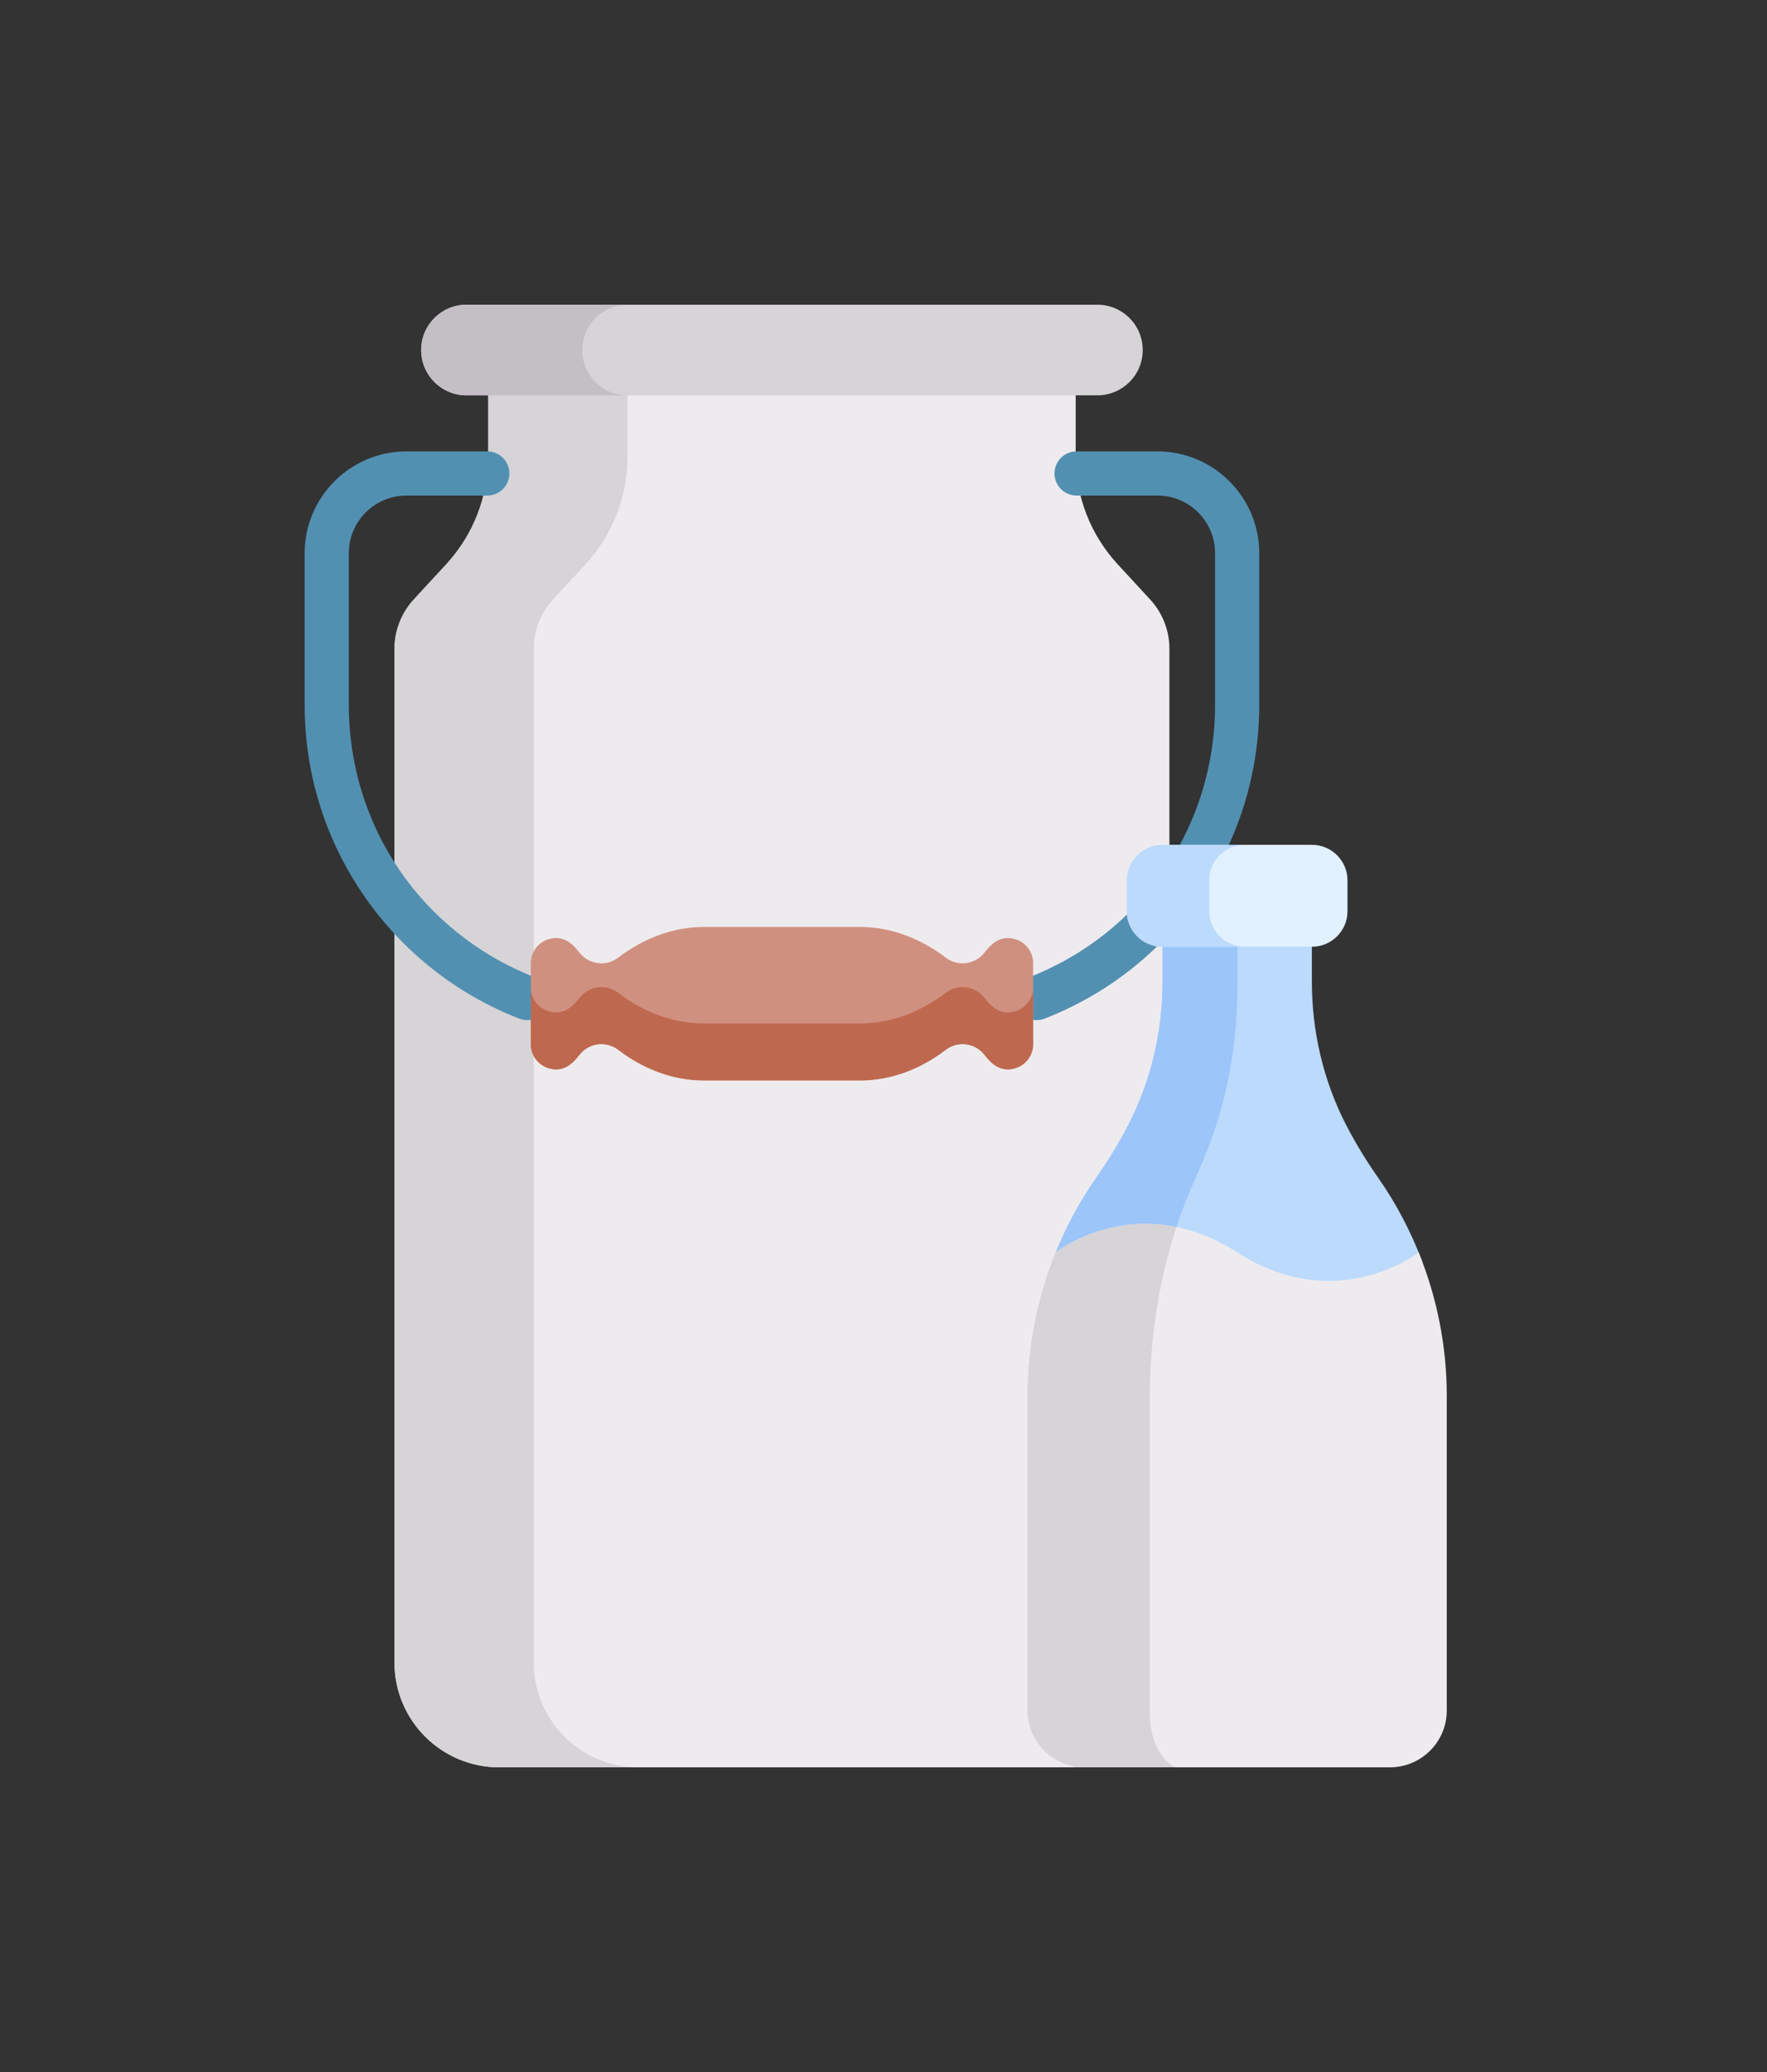 <svg width="58" height="68" viewBox="0 0 58 68" fill="none" xmlns="http://www.w3.org/2000/svg">
<rect x="0" y="0" width="58" height="68" fill="#333333" stroke="none"/>
<path d="M34.019 56.135V45.816C34.019 43.245 34.809 40.737 36.284 38.632C36.646 38.116 37.009 37.532 37.337 36.892C38.077 35.446 38.448 33.838 38.448 32.213V30.876H38.44C37.801 30.876 37.181 30.353 37.181 29.714V29.082C37.181 28.443 37.511 27.92 38.151 27.92H38.385V21.294C38.385 20.693 38.159 20.114 37.751 19.672L36.689 18.521C35.801 17.56 35.308 16.299 35.308 14.99V12.781H16.026V14.99C16.026 16.299 15.533 17.56 14.646 18.521L13.584 19.672C13.176 20.114 12.949 20.693 12.949 21.294V54.564C12.949 56.462 14.488 58 16.385 58H35.239C35.367 58 35.493 57.992 35.618 57.979C34.714 57.849 34.019 57.074 34.019 56.135Z" fill="#EEEBEE"/>
<path d="M17.52 54.564V21.294C17.52 20.693 17.747 20.114 18.154 19.672L19.217 18.521C20.104 17.559 20.597 16.299 20.597 14.99V12.781H16.026V14.99C16.026 16.299 15.533 17.559 14.646 18.521L13.584 19.672C13.176 20.114 12.949 20.693 12.949 21.294V54.564C12.949 56.462 14.488 58 16.385 58H20.956C19.058 58 17.52 56.462 17.52 54.564Z" fill="#D6D4D6"/>
<path d="M17.306 33.479C17.218 33.479 17.13 33.463 17.043 33.429C14.991 32.631 13.239 31.251 11.976 29.437C10.683 27.581 10 25.4 10 23.13V18.155C10 16.313 11.499 14.814 13.341 14.814H15.996C16.396 14.814 16.72 15.138 16.72 15.539C16.72 15.938 16.396 16.263 15.996 16.263H13.341C12.297 16.263 11.449 17.111 11.449 18.155V23.13C11.449 27.12 13.851 30.633 17.569 32.079C17.941 32.224 18.126 32.644 17.981 33.017C17.869 33.303 17.596 33.479 17.306 33.479Z" fill="#5290B2"/>
<path d="M36.022 10H15.311C14.49 10 13.824 10.666 13.824 11.487C13.824 12.309 14.49 12.974 15.311 12.974H36.022C36.843 12.974 37.509 12.309 37.509 11.487C37.509 10.666 36.843 10 36.022 10Z" fill="#D6D4D6"/>
<path d="M19.112 11.487C19.112 10.666 19.777 10 20.599 10H15.311C14.49 10 13.824 10.666 13.824 11.487C13.824 12.309 14.49 12.974 15.311 12.974H20.599C19.777 12.974 19.112 12.309 19.112 11.487Z" fill="#C4BFC4"/>
<path d="M34.028 33.479C34.115 33.479 34.204 33.463 34.29 33.429C36.342 32.631 38.094 31.251 39.357 29.437C40.65 27.581 41.333 25.4 41.333 23.13V18.155C41.333 16.313 39.834 14.814 37.992 14.814H35.337C34.937 14.814 34.613 15.138 34.613 15.539C34.613 15.938 34.937 16.263 35.337 16.263H37.992C39.036 16.263 39.884 17.111 39.884 18.155V23.13C39.884 27.12 37.482 30.633 33.765 32.079C33.392 32.224 33.207 32.644 33.352 33.017C33.464 33.303 33.738 33.479 34.028 33.479Z" fill="#5290B2"/>
<path d="M33.371 30.838C32.77 30.621 32.434 31.119 32.295 31.286C31.982 31.662 31.429 31.723 31.043 31.428C30.229 30.807 29.26 30.422 28.236 30.422H26.834H24.501H23.099C22.075 30.422 21.106 30.807 20.292 31.428C19.906 31.723 19.353 31.662 19.04 31.286C18.901 31.119 18.565 30.621 17.964 30.838C17.64 30.955 17.424 31.263 17.424 31.608V34.273C17.424 34.617 17.64 34.925 17.964 35.042C18.566 35.26 18.901 34.761 19.04 34.594C19.353 34.218 19.906 34.157 20.292 34.453C21.106 35.074 22.075 35.458 23.099 35.458H24.501H26.834H28.236C29.26 35.458 30.229 35.074 31.043 34.453C31.429 34.158 31.982 34.218 32.295 34.594C32.434 34.761 32.769 35.26 33.371 35.042C33.695 34.925 33.911 34.617 33.911 34.273C33.911 32.728 33.911 33.157 33.911 31.608C33.911 31.263 33.695 30.955 33.371 30.838Z" fill="#D09080"/>
<path d="M33.371 33.172C32.769 33.389 32.434 32.891 32.295 32.724C31.982 32.347 31.429 32.287 31.043 32.582C30.229 33.203 29.26 33.587 28.236 33.587H26.834H24.501H23.099C22.075 33.587 21.106 33.203 20.292 32.582C19.906 32.287 19.353 32.347 19.04 32.724C18.901 32.891 18.566 33.389 17.964 33.172C17.64 33.055 17.424 32.747 17.424 32.402V34.273C17.424 34.617 17.64 34.925 17.964 35.042C18.566 35.26 18.901 34.761 19.04 34.594C19.353 34.218 19.906 34.158 20.292 34.453C21.106 35.074 22.075 35.458 23.099 35.458H24.501H26.834H28.236C29.26 35.458 30.229 35.074 31.043 34.453C31.429 34.158 31.982 34.218 32.295 34.594C32.434 34.761 32.769 35.26 33.371 35.042C33.695 34.925 33.911 34.617 33.911 34.273C33.911 33.078 33.911 33.063 33.911 32.402C33.911 32.747 33.695 33.055 33.371 33.172Z" fill="#BE694F"/>
<path d="M40.54 41.39C43.714 43.351 46.343 41.661 46.69 41.418C46.322 40.437 45.833 39.5 45.224 38.632C44.862 38.115 44.5 37.532 44.172 36.893C43.431 35.446 43.061 33.838 43.061 32.213V30.78H38.158V32.213C38.158 33.838 37.788 35.446 37.047 36.892C36.719 37.532 36.356 38.116 35.994 38.632C35.426 39.443 34.96 40.315 34.602 41.226C35.357 40.775 37.736 39.657 40.54 41.39Z" fill="#BBDAFC"/>
<path d="M39.214 38.729C39.449 38.212 39.685 37.629 39.898 36.989C40.38 35.543 40.621 33.935 40.621 32.309V30.78H38.158V32.213C38.158 33.838 37.788 35.446 37.047 36.892C36.719 37.532 36.356 38.116 35.994 38.632C35.426 39.443 34.96 40.315 34.602 41.226C35.167 40.889 36.641 40.179 38.521 40.568C38.717 39.928 38.947 39.313 39.214 38.729Z" fill="#9CC5FA"/>
<path d="M43.067 27.726H38.149C37.51 27.726 36.986 28.25 36.986 28.889V29.907C36.986 30.546 37.51 31.07 38.149 31.07H43.067C43.706 31.07 44.23 30.546 44.23 29.907V28.889C44.23 28.25 43.706 27.726 43.067 27.726Z" fill="#E1F1FF"/>
<path d="M39.691 29.907V28.889C39.691 28.25 40.214 27.727 40.853 27.727H38.149C37.51 27.727 36.986 28.25 36.986 28.889V29.907C36.986 30.546 37.51 31.07 38.149 31.07H40.853C40.214 31.07 39.691 30.546 39.691 29.907Z" fill="#BBDAFC"/>
<path d="M40.608 41.1C37.35 39.009 34.688 41.071 34.651 41.1C34.045 42.59 33.728 44.19 33.728 45.816V56.135C33.728 57.165 34.564 58 35.594 58H45.623C46.653 58 47.489 57.165 47.489 56.135V45.816C47.489 44.19 47.172 42.59 46.566 41.101C46.546 41.117 43.877 43.198 40.608 41.1Z" fill="#EEEBEE"/>
<path d="M37.739 56.231V45.912C37.739 44.287 37.946 42.687 38.339 41.197C38.339 41.197 38.34 41.198 38.34 41.199C38.424 40.883 38.515 40.572 38.615 40.267C36.329 39.8 34.68 41.077 34.651 41.1C34.045 42.59 33.728 44.19 33.728 45.816V56.135C33.728 57.165 34.564 58 35.594 58H38.569C38.087 57.753 37.739 57.055 37.739 56.231Z" fill="#D6D4D6"/>
</svg>
